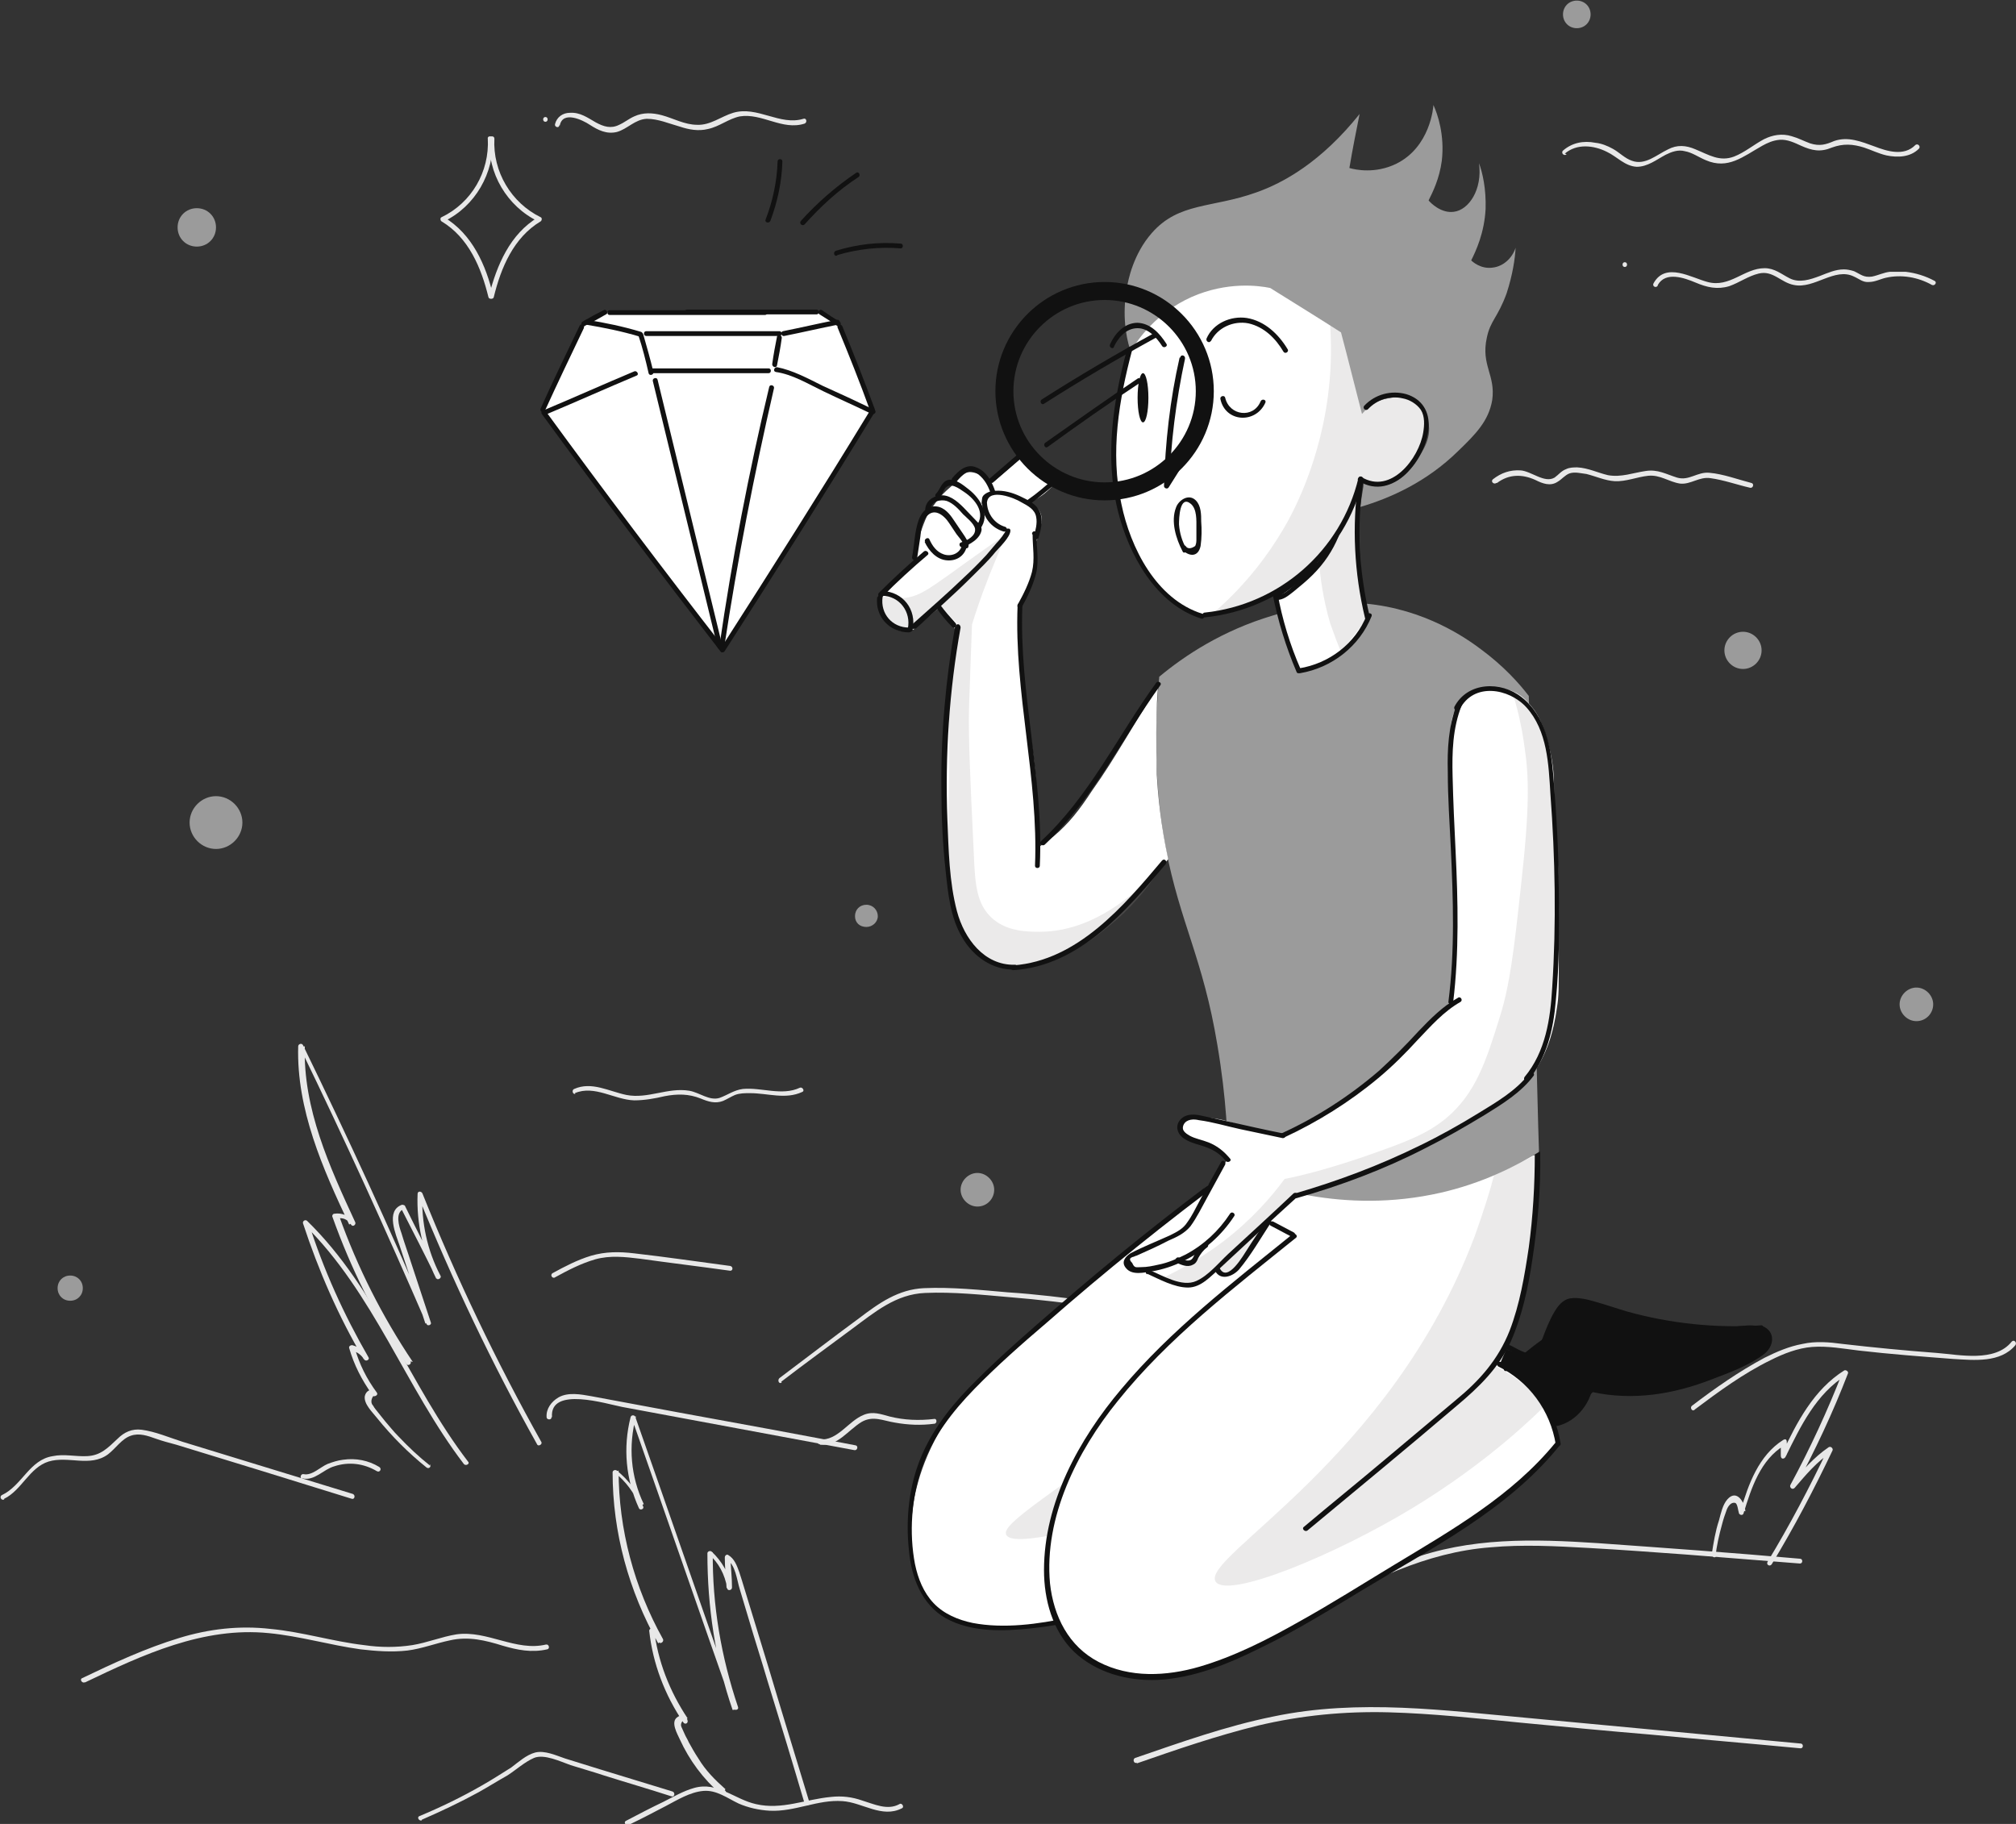 <?xml version="1.0" encoding="UTF-8"?>
<svg xmlns="http://www.w3.org/2000/svg" version="1.1" xmlns:xlink="http://www.w3.org/1999/xlink" viewBox="0 0 336 304">
  <rect x="0" y="0" width="336" height="304" fill="#333333" stroke="none"/>
  <defs>
    <style>
      .cls-1 {
        fill: #111;
      }

      .cls-2 {
        opacity: .2;
      }

      .cls-2, .cls-3, .cls-4 {
        fill: #9b9797;
        isolation: isolate;
      }

      .cls-5 {
        fill: #fff;
      }

      .cls-6 {
        fill: #9b9b9b;
      }

      .cls-7, .cls-8 {
        fill: none;
      }

      .cls-3 {
        opacity: .2;
      }

      .cls-8 {
        stroke: #111;
        stroke-miterlimit: 10;
        stroke-width: 3px;
      }

      .cls-4 {
        opacity: .2;
      }

      .cls-9 {
        clip-path: url(#clippath);
      }

      .cls-10 {
        fill: #e8e8e8;
      }
    </style>
    <clipPath id="clippath">
      <rect class="cls-7" width="336" height="304"/>
    </clipPath>
  </defs>
  <!-- Generator: Adobe Illustrator 28.6.0, SVG Export Plug-In . SVG Version: 1.2.0 Build 709)  -->
  <g>
    <g id="Capa_1">
      <g class="cls-9">
        <g>
          <path class="cls-10" d="M.7,249.8c2.9-1.4,4.2-5.2,7.4-6.2,3.3-1,6.9,1,9.9-1.2,1.3-1,2.3-2.6,3.8-3.1,1.4-.5,2.8,0,4.2.5,1.1.4,2.3.7,3.4,1,4.6,1.4,9.1,2.8,13.7,4.2,5.2,1.6,10.3,3.2,15.5,4.8.5.2.7-.6.2-.8-9.5-2.9-18.9-5.8-28.4-8.7-2.2-.7-4.5-1.7-6.8-2-1.6-.2-2.9.4-4,1.5-1.6,1.5-2.8,2.8-5.1,2.9-1.9.1-3.8-.4-5.7,0-3.9.6-5.1,4.9-8.5,6.5-.5.3,0,1,.4.7Z"/>
          <path class="cls-10" d="M50.4,246.4c2,.5,3.5-1.5,5.3-2,2.4-.8,4.9-.5,7.1.8.5.3.9-.4.4-.7-1.8-1.1-3.9-1.5-6-1.2-.9.1-1.8.4-2.6.7-1.2.5-2.6,2-4,1.7-.5-.1-.7.7-.2.8Z"/>
          <path class="cls-10" d="M71.7,244.3c-1.9-1.5-3.6-3.1-5.3-4.9-.8-.8-1.5-1.7-2.2-2.5-.4-.5-.8-1-1.2-1.5-.3-.4-.6-.7-.8-1.1-.4-.4-.4-1,0-1.6.3.1.9-.2.6-.6-1.7-2.3-2.9-4.7-3.7-7.5-.2.2-.3.3-.5.5.9.2,1.6.7,2.1,1.5.3.4,1,0,.7-.4-4.1-7.1-7.5-14.6-10-22.5-.2.1-.5.3-.7.4,11.6,11.4,16.9,27.2,26.6,39.9.3.4,1.1,0,.7-.4-9.8-12.8-15.1-28.7-26.8-40.1-.3-.3-.8,0-.7.4,2.6,7.9,5.9,15.5,10.1,22.6.2-.1.5-.3.7-.4-.6-1-1.5-1.6-2.6-1.9-.3,0-.6.2-.5.5.8,2.8,2.1,5.3,3.8,7.7.2-.2.4-.4.6-.6-.8-.4-1.6,0-1.8.9-.2,1.3,1.3,2.7,2,3.6,2.5,3.1,5.3,5.9,8.3,8.3.4.3.9-.2.5-.6Z"/>
          <path class="cls-10" d="M68.8,227c-5.1-7.6-9.2-15.7-12.3-24.4,0,.2-.2.3-.3.5.9-.2,1.7.1,2.3,1,.3.5.9,0,.7-.4-4.3-9.3-8.7-18.9-8.4-29.3-.2,0-.5.1-.8.2,7.4,15.2,14.4,30.6,21.1,46.1.2.4.9.1.7-.3-1.1-3.3-2.2-6.7-3.3-10-.5-1.6-1.1-3.2-1.6-4.9-.4-1.1-1.1-3.4.4-4-.2,0-.3-.1-.5-.2,2,3.9,4,7.8,5.9,11.7.2.5,1,0,.7-.4-2.2-4.2-3.2-8.9-3-13.6-.3,0-.6,0-.8.1,5.8,14.3,12.4,28.2,19.9,41.6.2.5,1,0,.7-.4-7.5-13.4-14.1-27.2-19.8-41.4-.2-.4-.8-.4-.8.1-.2,4.9.9,9.7,3.1,14.1.2-.1.5-.3.7-.4-2-3.9-4-7.8-5.9-11.7,0-.1-.3-.2-.5-.2-2.8,1-1,5-.4,6.8,1.4,4.3,2.9,8.7,4.3,13,.2-.1.5-.2.7-.3-6.6-15.5-13.7-30.9-21.1-46.1-.2-.4-.8-.2-.8.2-.3,10.5,4.1,20.4,8.5,29.7.2-.1.5-.3.7-.4-.7-1.1-1.9-1.6-3.2-1.4-.2,0-.4.3-.3.5,3.1,8.7,7.2,16.9,12.3,24.5.3.5,1,0,.7-.4Z"/>
          <path class="cls-10" d="M14.2,280.4c9.6-4.6,19.7-9.3,30.6-8.2,5.2.5,10.2,2,15.3,2.7,2.6.3,5.2.5,7.8.2,2.4-.3,4.7-1.2,7.1-1.7,3.1-.7,5.9,0,8.8.9,2.4.7,4.8,1.2,7.4.6.5-.1.3-.9-.2-.8-5,1.2-9.8-2.4-14.9-1.7-2.5.4-4.9,1.4-7.4,1.8-2.6.4-5.3.4-8,0-5.2-.6-10.3-2.2-15.6-2.7-5.2-.6-10.3,0-15.2,1.5-5.6,1.7-11,4.2-16.2,6.7-.5.2,0,.9.4.7Z"/>
          <path class="cls-10" d="M70.3,303.3c3.2-1.4,6.4-2.9,9.5-4.6,1.6-.9,3.2-1.9,4.8-2.8,1.4-.9,2.8-2.2,4.4-2.9,1.7-.7,4.4.6,6.1,1.2,1.9.6,3.7,1.1,5.5,1.7,3.8,1.2,7.6,2.3,11.3,3.5.5.2.7-.6.2-.8-4-1.2-8.1-2.5-12.1-3.7-1.9-.6-3.9-1.2-5.8-1.8-1.5-.5-3.4-1.4-5-1-1.5.4-2.8,1.6-4,2.5-1.6,1-3.3,2.1-4.9,3-3.3,1.9-6.8,3.6-10.4,5.1-.5.2,0,.9.4.7Z"/>
          <path class="cls-10" d="M104.7,304.2c2.1-1,4.2-2.1,6.3-3.2,1.9-1,4-2.3,6.2-2.5,2.2-.2,4,1.2,5.9,2.1,1.6.7,3.4,1.1,5.2,1.2,4.2.2,8-1.9,12.1-1.6,3.3.2,6.6,2.9,9.9,1.2.5-.2,0-1-.4-.7-2,1.1-4.2,0-6.2-.6-1.7-.6-3.4-.8-5.2-.6-4.3.4-8.2,2.2-12.5,1.2-3.6-.8-6.4-3.8-10.3-2.7-1.8.5-3.5,1.5-5.1,2.3-2.1,1-4.2,2.1-6.3,3.2-.4.2,0,.9.4.7Z"/>
          <path class="cls-10" d="M120.9,298.2c-1.7-1.5-3.3-3.1-4.5-5.1-.6-.9-1.1-1.8-1.6-2.7-.2-.5-.5-.9-.7-1.4-.2-.4-.3-.7-.5-1.1-.2-.4-.1-.8.3-1.2.2-.1.5-.2.7-.3-3-4.5-5-9.6-5.6-14.9-.2.1-.5.2-.7.3.5.6,1,1.3,1.5,1.9.3.4.9-.1.7-.5-4.8-8.6-7.4-18.3-7.4-28.1-.2.1-.5.2-.7.3,1.9,1.5,3.3,3.4,4.2,5.6.2-.1.5-.2.7-.3-2.2-4.6-2.6-9.7-1.3-14.6h-.8c5.7,16.2,11.3,32.4,17,48.6.2.5,1,.3.8-.2-2.8-8.3-4.3-17-4.2-25.8-.2.1-.5.2-.7.3,1.7,1.5,2.7,3.4,3.1,5.7,0,.5.8.4.8-.1,0-1.7-.2-3.4-.3-5.1-.2.1-.4.2-.6.4,1.5.9,1.7,3.4,2.2,5,.5,1.7,1,3.3,1.5,5,1,3.4,2.1,6.8,3.1,10.2,2.1,6.8,4.2,13.7,6.2,20.5.2.5,1,.3.8-.2-2.2-7.3-4.5-14.7-6.7-22.1-1.1-3.6-2.2-7.2-3.3-10.8-.6-1.9-1.1-3.7-1.7-5.5-.4-1.1-.8-2.2-1.8-2.8-.2-.2-.6,0-.6.4,0,1.7.2,3.4.3,5.1.3,0,.6,0,.8-.1-.4-2.4-1.6-4.4-3.3-6-.3-.2-.7,0-.7.3,0,8.9,1.3,17.7,4.2,26.1.3,0,.5-.1.8-.2-5.7-16.2-11.3-32.4-17-48.6-.1-.4-.7-.4-.8,0-1.3,5.1-.8,10.4,1.4,15.2.2.4.9.1.7-.3-.9-2.4-2.4-4.4-4.4-6-.3-.2-.7,0-.7.3,0,10,2.7,19.8,7.6,28.5.2-.2.4-.3.7-.5-.5-.6-1-1.3-1.5-1.9-.2-.3-.7,0-.7.3.6,5.5,2.6,10.7,5.7,15.3.3.4.8.1.7-.3-.1-.8-1.1-1.1-1.7-.6-1.2.8,0,2.8.4,3.7,1.6,3.5,3.9,6.6,6.8,9.1.6.3,1.2-.3.7-.6Z"/>
          <path class="cls-10" d="M92,236.2c-.4-5.2,9.1-2.2,11.7-1.7,4.3.8,8.6,1.6,12.9,2.4,8.6,1.6,17.2,3.2,25.8,4.8.5.1.7-.7.2-.8-9.9-1.9-19.7-3.7-29.6-5.5-4.8-.9-9.7-1.8-14.5-2.7-1.7-.3-3.8-.7-5.4.2-1.2.7-2.1,1.9-2,3.3,0,.5.9.5.8,0Z"/>
          <path class="cls-10" d="M136.7,240.8c2.9.3,4.6-2.4,6.9-3.8,1.9-1.1,3.6-.2,5.5.1,2.2.4,4.4.5,6.6.2.5,0,.5-.9,0-.8-2.5.3-5,.2-7.4-.4-1.5-.4-2.8-.9-4.3-.3-2.6,1-4.4,4.4-7.4,4.1-.5,0-.5.8,0,.8Z"/>
          <path class="cls-10" d="M189.5,293.9c6.6-2.3,13.3-4.6,20.2-6.3,7.2-1.7,14.4-2.4,21.8-2.2,7.3.2,14.5,1,21.7,1.7,7.3.7,14.6,1.4,21.8,2,8.4.8,16.7,1.5,25.1,2.3.5,0,.5-.8,0-.8-14.9-1.4-29.8-2.8-44.8-4.2-14.4-1.3-28.8-3.3-43.1-.3-7.9,1.6-15.4,4.3-23,6.9-.5.2-.2,1,.2.8Z"/>
          <path class="cls-10" d="M218.7,266.7c5-1,9.6-3.1,14.3-5,5-2,10.1-3.4,15.4-3.8,5.4-.5,10.9-.2,16.3.1,5.4.3,10.8.7,16.3,1.1,6.3.5,12.7,1,19,1.5.5,0,.5-.8,0-.8-11.2-1-22.5-1.8-33.7-2.6-10.7-.7-21.3-1-31.5,2.8-5.4,2-10.7,4.6-16.4,5.8-.5.1-.3.9.2.8Z"/>
          <path class="cls-10" d="M282.5,234.9c4-3,8.1-6,12.6-8.2,2.2-1.1,4.5-2,6.9-2.2,2.6-.2,5.3.3,7.8.6,5.2.6,10.5,1,15.7,1.4,3.5.2,7.9.7,10.4-2.3.3-.4-.2-1-.6-.6-2.8,3.5-8.7,2.2-12.5,1.9-5.3-.4-10.5-.9-15.7-1.5-2.2-.3-4.5-.5-6.7,0-2.2.4-4.3,1.3-6.3,2.3-4.3,2.3-8.3,5.1-12.1,8-.4.3,0,1,.4.7Z"/>
          <path class="cls-10" d="M130.2,230.3c3.9-3,7.9-5.9,11.8-8.8,3.8-2.8,7.3-5.8,12.2-6,4.6-.2,9.4.3,14,.7,5,.4,9.9,1,14.9,1.7,4.2.6,9.1,2.1,13,0,.5-.2,0-1-.4-.7-2,1.1-4.3,1.1-6.5.8-2.4-.3-4.8-.7-7.2-1.1-4.6-.6-9.3-1.2-14-1.5-4.6-.4-9.4-.9-14-.7-4.3.2-7.5,2.5-10.8,5-4.5,3.3-8.9,6.7-13.3,10-.4.4,0,1.1.4.7Z"/>
          <path class="cls-10" d="M285.9,259.5c.2-1.8.6-3.6,1.1-5.4.2-.8.5-1.7.8-2.5.2-.5.7-1.3,1.4-1.1.4.1.5,1.4.6,1.6,0,.4.7.6.8.1,1.3-4.2,2.8-8.9,6.8-11.3-.2-.1-.4-.2-.6-.4,0,.7,0,1.4,0,2.1s.6.6.8.2c2.5-5.1,5.1-10.5,10.1-13.6-.2-.2-.4-.3-.6-.5-2.5,6.4-5.4,12.7-8.7,18.8-.2.4.3.9.7.5,1.9-2.2,3.7-4.4,6.2-6-.2-.2-.4-.4-.6-.6-3.1,6.5-6.4,12.8-10.1,18.9-.3.5.4.9.7.4,3.7-6.1,7-12.4,10.1-18.9.2-.3-.2-.8-.6-.6-2.5,1.7-4.4,3.9-6.3,6.2.2.2.4.3.7.5,3.3-6.1,6.3-12.5,8.8-19,.1-.3-.3-.6-.6-.5-5.1,3.2-7.9,8.6-10.4,13.9.2,0,.5.1.8.2,0-.7,0-1.4,0-2.1s-.4-.5-.6-.4c-4.1,2.6-5.8,7.4-7.1,11.8.3,0,.6,0,.8.1-.1-1.4-1.4-3.8-3-2-.8.9-1.1,2.4-1.4,3.5-.6,1.8-.9,3.7-1.2,5.6,0,.6.7.8.8.2Z"/>
          <path class="cls-10" d="M92.5,212.9c2.2-1.2,4.3-2.3,6.7-3,2.5-.7,5-.4,7.5-.1,5,.7,10,1.3,15,2,.5,0,.5-.7,0-.8-5.3-.7-10.7-1.5-16-2.1-2.5-.3-4.8-.3-7.2.4-2.3.7-4.4,1.8-6.4,2.9-.5.3,0,1,.4.7Z"/>
          <path class="cls-10" d="M260.8,25.6c2-1.7,4.8-1.4,7-.3,1.7.8,3,2.4,5,2.5,1.8,0,3.3-1.2,4.8-2,1-.5,2.1-.9,3.2-.6,1.2.2,2.3,1,3.5,1.5,3.7,1.6,6.2-.6,9.4-2.4.9-.5,1.8-.9,2.9-1,1.3-.1,2.5.5,3.6,1,1.8.8,3.2,1.1,5.1.3,1.9-.7,3.5-.6,5.4,0,1.2.4,2.4,1,3.7,1.3,1.9.4,4,.3,5.4-1.1.4-.4-.2-1-.6-.6-1.9,1.9-4.7,1-6.8.2-2.2-.8-4.4-1.7-6.7-.9-1.4.6-2.4.9-4,.4-1.1-.4-2-.9-3.1-1.2-1.6-.5-3.2-.2-4.6.5-1.7.9-3.2,2.2-5,2.9-2.4.9-4.2-.3-6.4-1.2-1.6-.7-3.1-.8-4.6,0-1.9.9-3.8,2.7-6,1.9-1.2-.4-2.1-1.4-3.2-2-.9-.5-1.9-.9-2.9-1-2-.4-3.9,0-5.4,1.3-.4.4.2,1,.6.6Z"/>
          <path class="cls-10" d="M270.8,44.5c.5,0,.5-.8,0-.8s-.5.8,0,.8Z"/>
          <path class="cls-10" d="M276.3,47.5c1.3-2.3,4.4-1.2,6.3-.4,1.9.8,3.6,1.2,5.6.6,1.7-.6,3.2-1.7,4.9-2.1,2.4-.6,3.7,1.5,5.9,1.9,3.4.7,6.8-3,10-1.4.9.4,1.5,1,2.5.9,1,0,1.9-.5,2.8-.7,2.6-.6,5.4-.1,7.7,1.2.5.2.9-.5.4-.7-1.5-.8-3.1-1.3-4.8-1.5-.9,0-1.7,0-2.6,0-1,.1-2,.6-3,.8-1.4.2-1.9-.4-3-.9-.6-.2-1.2-.3-1.7-.3-1.4,0-2.7.6-4,1.1-1.6.6-3.4,1.2-5,.4-1.4-.7-2.5-1.7-4.2-1.7-3.4,0-5.8,3.3-9.5,2.3-2.7-.7-7-3.4-9,.2-.3.5.4.9.7.4Z"/>
          <path class="cls-10" d="M249.5,80.5c2-1.5,4.2-1.5,6.4-.5,1.2.6,2.5,1.1,3.7.3.7-.4,1.2-1.1,2-1.4.9-.3,1.9,0,2.8.1,1.6.4,3.1,1.1,4.7,1.2,1.9.1,3.7-.7,5.6-.9,2-.2,3.4,1,5.3,1.3,1.8.2,3.2-1.2,5.1-.9,2.2.3,4.4,1.1,6.6,1.6.5.1.7-.7.2-.8-2.3-.6-4.7-1.5-7-1.7-2-.2-3.4,1.4-5.4.8-1.9-.6-3.2-1.4-5.2-1.1-2.1.3-4.1,1.1-6.3.7-1.7-.4-3.3-1.2-5.1-1.3-.6,0-1.3,0-1.9.3-.8.3-1.2.9-1.9,1.4-1.7,1-3.9-1.1-5.7-1.2-1.7-.1-3.2.4-4.6,1.5-.4.4.2.9.6.6Z"/>
          <path class="cls-10" d="M90.9,20.3c.5,0,.5-.8,0-.8s-.5.8,0,.8Z"/>
          <path class="cls-10" d="M93.3,20.9c.5-2.5,3.8-.9,5-.1,1.4.9,2.8,1.6,4.5,1.2,1.8-.5,3-2.1,5-2.2,1.9,0,3.7.8,5.5,1.3,1.5.5,3.1.8,4.7.4,1.9-.4,3.4-1.7,5.3-2.1,3.7-.6,7.1,2.4,10.8,1.2.5-.2.3-1-.2-.8-3.9,1.2-7.7-2.2-11.7-1-2,.6-3.8,2.1-6,2-2.1,0-4-1.1-5.9-1.6-1.5-.4-3.1-.5-4.6.2-.9.4-1.6,1-2.5,1.4-1.4.7-2.6.3-3.9-.4-1.4-.8-2.6-1.7-4.3-1.6-1.2,0-2.2.7-2.5,1.9-.1.5.7.7.7.2Z"/>
          <path class="cls-10" d="M95.8,182.2c3.3-1.4,6.6,1.1,9.9,1.2,1.7,0,3.4-.3,5.1-.7,2.1-.4,4-.4,6,.4,1.2.5,2.4.9,3.7.4.7-.3,1.3-.7,2-1,.8-.3,1.6-.3,2.5-.3,3,0,5.9,1.1,8.7-.2.5-.2,0-.9-.4-.7-3,1.4-6.4-.1-9.5.2-1.5.2-2.5,1-3.9,1.5-1.7.5-3.3-.9-5-1.2-3.6-.6-6.9,1.4-10.5.7-2.9-.6-5.8-2.3-8.7-1-.5.2-.2,1,.2.8Z"/>
          <path class="cls-6" d="M36,141.5c2.4,0,4.4-2,4.4-4.4s-2-4.4-4.4-4.4-4.4,2-4.4,4.4,2,4.4,4.4,4.4Z"/>
          <path class="cls-6" d="M290.5,111.5c1.7,0,3.1-1.4,3.1-3.1s-1.4-3.1-3.1-3.1-3.1,1.4-3.1,3.1,1.4,3.1,3.1,3.1Z"/>
          <path class="cls-6" d="M262.8,4.7c1.3,0,2.3-1,2.3-2.3s-1-2.3-2.3-2.3-2.3,1-2.3,2.3,1,2.3,2.3,2.3Z"/>
          <path class="cls-6" d="M162.9,201.1c1.6,0,2.8-1.3,2.8-2.8s-1.3-2.8-2.8-2.8-2.8,1.3-2.8,2.8,1.3,2.8,2.8,2.8Z"/>
          <path class="cls-6" d="M32.8,41.1c1.8,0,3.2-1.4,3.2-3.2s-1.4-3.2-3.2-3.2-3.2,1.4-3.2,3.2,1.4,3.2,3.2,3.2Z"/>
          <path class="cls-6" d="M144.4,154.5c1,0,1.9-.8,1.9-1.8s-.8-1.9-1.9-1.9-1.9.8-1.9,1.9.8,1.8,1.9,1.8Z"/>
          <path class="cls-6" d="M319.4,170.2c1.6,0,2.8-1.3,2.8-2.8s-1.3-2.8-2.8-2.8-2.8,1.3-2.8,2.8,1.3,2.8,2.8,2.8Z"/>
          <path class="cls-6" d="M11.7,216.8c1.2,0,2.1-.9,2.1-2.1s-.9-2.1-2.1-2.1-2.1.9-2.1,2.1.9,2.1,2.1,2.1Z"/>
          <path class="cls-5" d="M97.7,53.7c-2.4,4.9-4.8,9.8-7.2,14.7,10,13.3,19.9,26.6,29.9,40,2.6-3.9,5.1-7.9,7.7-11.9,6.1-9.5,11.8-18.9,17.4-28.2-1.9-4.8-3.8-9.6-5.7-14.4-1.2-.6-2.4-1.2-3.7-1.9-11.8,0-23.6,0-35.3,0-1.1.6-2,1.1-3,1.6Z"/>
          <path class="cls-1" d="M90.8,68.5c2.1-4.6,4.3-9.2,6.5-13.8.2-.5-.5-.9-.7-.4-2.2,4.6-4.4,9.1-6.5,13.8-.2.5.5.9.7.4Z"/>
          <path class="cls-1" d="M90.3,69c9.7,13.3,19.7,26.5,29.8,39.6.3.4.9-.2.6-.6-10.1-13-20-26.1-29.7-39.4-.3-.4-1,0-.7.4Z"/>
          <path class="cls-1" d="M97.5,54.3c1.2-.6,2.3-1.2,3.5-1.9.5-.2,0-1-.4-.7-1.2.6-2.3,1.2-3.5,1.9-.5.3,0,1,.4.7Z"/>
          <path class="cls-1" d="M101.6,52.5h25.9c.5,0,.5-.8,0-.8h-25.9c-.5,0-.5.8,0,.8Z"/>
          <path class="cls-1" d="M145.8,68.2c-1.7-4.6-3.5-9.2-5.4-13.8-.2-.5-1-.3-.8.2,1.9,4.6,3.7,9.1,5.4,13.8.2.5,1,.3.8-.2Z"/>
          <path class="cls-1" d="M144.9,68.6c-8.1,13.3-16.4,26.4-24.8,39.5-.3.4.4.9.7.4,8.4-13.1,16.7-26.2,24.8-39.5.3-.4-.4-.9-.7-.4Z"/>
          <path class="cls-1" d="M139.9,53.6c-1-.6-1.9-1.2-2.9-1.9-.4-.3-.9.4-.4.7,1,.6,1.9,1.2,2.9,1.9.5.3.9-.4.4-.7Z"/>
          <path class="cls-1" d="M136.1,51.6h-21.6c-.5,0-.5.8,0,.8h21.6c.5,0,.5-.8,0-.8Z"/>
          <path class="cls-1" d="M91.2,69c5-2.1,9.9-4.3,14.9-6.4.5-.2,0-.9-.4-.7-5,2.1-9.9,4.3-14.9,6.4-.5.2,0,.9.4.7Z"/>
          <path class="cls-1" d="M97.6,54.1c3,.5,6,1.1,9,2,.5.1.7-.7.2-.8-3-.9-5.9-1.5-9-2-.5,0-.8.7-.2.8Z"/>
          <path class="cls-1" d="M106.4,55.9c.7,2.1,1.2,4.1,1.7,6.3.1.5.9.3.8-.2-.5-2.1-1.1-4.2-1.7-6.3-.2-.5-1-.3-.8.2Z"/>
          <path class="cls-1" d="M107.7,56h22.2c.5,0,.5-.8,0-.8h-22.2c-.5,0-.5.8,0,.8Z"/>
          <path class="cls-1" d="M129.5,56.1c-.3,1.5-.6,3.1-.8,4.6,0,.5.7.7.8.2.3-1.5.6-3.1.8-4.6,0-.5-.7-.7-.8-.2Z"/>
          <path class="cls-1" d="M108.6,62.2h19.5c.5,0,.5-.8,0-.8h-19.5c-.5,0-.5.8,0,.8Z"/>
          <path class="cls-1" d="M130.7,56c3-.6,6-1.3,9-1.9.5-.1.3-.9-.2-.8-3,.6-6,1.3-9,1.9-.5.1-.3.9.2.8Z"/>
          <path class="cls-1" d="M129.3,62c2.8.4,5.4,2,7.9,3.2,2.7,1.3,5.4,2.5,8.1,3.8.5.2.9-.5.4-.7-2.9-1.4-5.7-2.7-8.6-4-2.4-1.2-5-2.6-7.6-3.1-.5,0-.7.7-.2.8Z"/>
          <path class="cls-1" d="M108.8,63.5c3.6,14.8,7.2,29.6,10.8,44.4.1.5.9.3.8-.2-3.6-14.8-7.2-29.6-10.8-44.4-.1-.5-.9-.3-.8.2Z"/>
          <path class="cls-1" d="M128.2,64.5c-3.4,14.2-6.2,28.7-8.3,43.2,0,.5.7.7.8.2,2.2-14.5,5-28.9,8.3-43.2.1-.5-.7-.7-.8-.2Z"/>
          <path class="cls-1" d="M128.4,36.8c1.2-3.2,1.9-6.5,2-9.9,0-.5-.8-.5-.8,0-.1,3.3-.8,6.6-2,9.7-.2.5.6.7.8.2Z"/>
          <path class="cls-1" d="M134.1,37.4c2.7-3,5.6-5.7,9-7.9.4-.3,0-1-.4-.7-3.4,2.3-6.5,5-9.2,8-.4.4.2,1,.6.6Z"/>
          <path class="cls-1" d="M139.6,42.5c3.4-1,7-1.4,10.5-1.1.5,0,.5-.8,0-.8-3.7-.3-7.2.1-10.8,1.2-.5.2-.3,1,.2.8Z"/>
          <path class="cls-10" d="M81.3,23.1c.3,5.5-2.7,10.7-7.7,13.1-.3.1-.2.6,0,.7,4.5,2.7,6.6,7.7,7.8,12.6.1.5.9.3.8-.2-1.2-5.1-3.5-10.3-8.2-13.1v.7c5.2-2.5,8.4-8.1,8.1-13.8,0-.5-.9-.5-.8,0Z"/>
          <path class="cls-10" d="M81.6,23.1c-.4,5.7,2.9,11.3,8.1,13.8v-.7c-4.7,2.8-6.9,8-8.2,13.1-.1.5.7.7.8.2,1.2-4.9,3.3-9.9,7.8-12.6.2-.1.3-.6,0-.7-4.9-2.4-8-7.6-7.7-13.1,0-.5-.8-.5-.8,0Z"/>
          <path class="cls-1" d="M216.3,230.5c1-.4,2.3-1,3.8-1.9,2.5-1.4,3.8-2.1,4.6-3.3,1-1.5.6-2.3,1.9-3.8.2-.2,1.1-1.2,2.3-1.7,2-.9,4,.2,7.1,1.3,2.9,1,5.2,1.5,9.8,2.6,1.8.4,4,.8,7.2,1.8.9.3,1.6.5,2.1.7,0,.6,0,2.1-.9,3.4-.4.6-1.1,1.1-2,1.5-2.2,1-4.4.9-6.2.8-3.9-.2-2.3.4-11.4.6-2,0-3.6,0-4.8,0-1.4,1-2.8,2-4.3,3-2.4,1.8-4.8,3.5-7,5.3-.8-3.4-1.7-6.9-2.5-10.3Z"/>
          <path class="cls-5" d="M204.8,195.1c-2,1-2.2,1.4-9.6,7.7-11.6,9.8-12.8,10.3-23.3,19.5-10,8.7-11.9,10.9-13.8,13.8-4.8,7.3-5.8,13.3-6.1,16.3-.4,4-1,9.5,2.5,13.9,2.2,2.7,5.1,3.9,6.1,4.2,2.9,1.1,5.3,1,9.6.7,5.7-.4,10-1.5,11.8-2,1.9-.5,6.3-1.8,11.7-4.5,5.1-2.5,7.4-4.4,14.4-9.1,3.1-2.1,7.7-5.2,13.6-8.7.4-2.8,0-4.9-.2-6.3-.7-3.2-2.2-5.4-3.8-7.8-1.3-2-2.6-3.5-3.5-4.5,2.1-1.6,4.8-3.8,7.6-6.9,1.9-2,4.9-5.3,7.4-9.9,3.1-5.6,6.2-11.3,4.2-15.2-3.1-6.2-18-6.4-28.4-1Z"/>
          <path class="cls-3" d="M229.5,198.1c-1.6,3.6-4.2,8.8-8.3,14.3-6,8-12.1,12.4-21.3,18.9-26,18.5-33,22.7-32.2,24.5,1.1,2.4,15.7-1.9,17.8-2.5,15.6-4.6,27-11.7,34.2-16.8-1.8-2.8-3.7-5.6-5.5-8.3,2.2-1.6,5.3-4.1,8.2-7.9,1.6-2.1,4-5.3,5.6-10.1,1.6-4.8,1.7-9.1,1.4-12Z"/>
          <path class="cls-1" d="M204.6,195.1c-9.9,7.3-19.5,15-28.7,23-4.4,3.8-8.9,7.7-13,11.8-3.7,3.6-7.1,7.7-9.2,12.5-2.2,5-2.8,10.7-2.2,16.1.4,4.4,2.1,8.9,6.1,11.2,4.3,2.4,9.6,2.2,14.3,1.7,5.8-.6,11.5-2,16.9-4.2,12-4.9,21.5-14,32.8-20.1.5-.2,0-1-.4-.7-9.5,5.1-17.6,12.3-27.1,17.4-5,2.7-10.3,4.6-15.9,5.8-5.1,1.1-10.9,1.9-16.1.9-2.4-.5-4.8-1.5-6.5-3.3-1.7-1.8-2.6-4.1-3.1-6.5-1-5.2-.6-11.1,1.2-16.2s5.1-9.3,8.7-13c3.8-3.9,7.9-7.5,12-11,9.8-8.6,20-16.8,30.5-24.6.4-.3,0-1.1-.4-.7Z"/>
          <path class="cls-1" d="M177.5,251.7c9.1-3.5,17.3-8.8,25.1-14.5,3.8-2.8,7.6-5.7,11.4-8.7,3.7-2.9,7.2-6,10.1-9.7.3-.4-.4-.8-.7-.4-2.9,3.8-6.6,6.9-10.4,9.8-3.7,2.9-7.4,5.8-11.3,8.6-7.6,5.6-15.6,10.7-24.5,14.1-.5.2-.3,1,.2.8Z"/>
          <path class="cls-1" d="M213.6,228.4c5.3,4.5,8.2,11.4,7.4,18.3,0,.5.8.5.8,0,.7-7.1-2.2-14.3-7.7-18.9-.4-.4-1,.2-.6.6Z"/>
          <path class="cls-1" d="M221,239.1c1.6-.5,3-1.8,4.3-2.7,1.7-1.2,3.3-2.3,5-3.5.4-.3,0-1-.4-.7-1.5,1.1-3,2.1-4.5,3.2-1.4,1-2.9,2.5-4.5,3-.5.1-.3.9.2.8Z"/>
          <path class="cls-1" d="M216.4,230.8c3.1-1.3,6-3.1,8.6-5.2.4-.4-.2-.9-.6-.6-2.5,2.1-5.2,3.8-8.2,5-.5.2-.3,1,.2.8Z"/>
          <path class="cls-1" d="M224.7,225.2c.5,0,.5-.8,0-.8s-.5.8,0,.8Z"/>
          <path class="cls-1" d="M225.7,224.2c.5-1.1,1-2.3,1.9-3.2,1.2-1.2,2.6-1,4.1-.7,2.8.6,5.6,1.5,8.4,2.3,2.6.7,5.1,1.4,7.8,1.7,1.6.2,2.9.4,4.2,1,1,.5,1.9,1,3,1.1.5,0,.5-.8,0-.8-1.5-.1-2.7-1.2-4.2-1.7-1.4-.5-3-.4-4.5-.7-3.3-.5-6.4-1.5-9.6-2.5-1.5-.4-3.1-.9-4.7-1.2-1.2-.2-2.4-.6-3.5-.2-2,.6-3,2.8-3.7,4.6-.2.5.6.7.8.2Z"/>
          <path class="cls-1" d="M230.1,233.5c5.9-.9,11.8-1,17.8-1.1,2.1,0,4.3-.3,5.9-1.6,1.4-1.2,2.2-2.8,1.8-4.6-.1-.5-.9-.3-.8.2.5,2.5-1.7,4.4-4,4.9-2.3.6-4.8.3-7.1.3-4.6,0-9.2.5-13.8,1.2-.5,0-.3.9.2.8Z"/>
          <path class="cls-1" d="M251.1,228c2-1.5,4.1-2.9,6.2-4.4.1-.9.6-3,2.3-4.7.5-.5,1.7-1.7,3.4-2.1,1.8-.4,3.2.5,4.8,1.2,2.5,1.2,5,1.6,9.9,2.5,3.8.7,5.8,1.1,8.6.9,3.8-.2,6.4-1.2,8.1.4.2.2.9.9.8,1.8,0,1.2-1.3,1.9-2.3,2.5-4.3,2.5-6.8,3.2-6.8,3.2-6.1,1.8-9.2,2.7-11.9,2.9-2.2.2-5.2.2-8.9-.3-1.1,3.7-4.3,6.1-7.4,5.9-4-.2-7.6-4.7-6.6-9.8Z"/>
          <path class="cls-5" d="M211.4,203.6c.6-1.9,1.7-4.2,3.9-5,1.4-.5,2.7-.2,3.1,0,2.6.6,7.9-.3,18.4-2.1,5.2-.9,11.8-2.2,19.5-4.1,0,1.4,0,3.3,0,5.4-.2,4.8-.7,8.5-.8,9.3-.5,3.4-1.3,9.1-3.8,16-.6,1.8-1.3,3.2-1.7,4.2,1.1.5,2.2,1.2,3.4,2.1,4.7,3.7,6,9,6.5,11.2-.7.8-1.7,2-2.9,3.3-5.1,5.5-9.9,8.5-19,14.1-5.6,3.5-9.7,6-16.2,9.8-8,4.7-14.4,8.3-22.4,10.6-2,.6-5.1,1.4-9.1.9-1.9-.2-5.4-.6-8.8-3-4.3-3.1-5.6-7.6-6.2-9.6-1.2-4.4-.8-8.6.4-13,.8-3,3.7-13.1,13.8-24.5,2-2.3,7.8-7.4,19.2-17.6,2.8-2.5,5-4.5,6.6-5.8-1.2-.9-2.3-1.7-3.5-2.6Z"/>
          <path class="cls-3" d="M249,195.9c-.6,2.4-1.7,5.9-3.2,10.1-14.1,37.4-45.7,53.5-43.2,57.6,1.9,3,19.9-4.4,32.9-12.3,9.7-5.9,17-12.1,21.8-16.8-.8-1.1-2-2.7-3.8-4.1-1.7-1.4-3.4-2.3-4.6-2.8.9-1.2,2-3.1,3-5.5.6-1.5,1.2-3.2,1.9-6.6,1.2-5.3,1.6-9.6,1.8-10.9.3-3.2.6-7.3.6-12.2-2.4,1.2-4.8,2.3-7.2,3.5Z"/>
          <path class="cls-1" d="M255.8,192.3c0,5.2-.3,10.4-1,15.6-.7,4.7-1.5,9.5-3.2,13.9-1.9,4.8-5,8.3-8.9,11.5-3.9,3.3-7.9,6.6-11.8,9.9-4.5,3.8-9.1,7.5-13.6,11.3-.4.3.2.9.6.6,8.3-6.9,16.7-13.8,24.9-20.8,3.7-3.1,7-6.3,9-10.7,1.9-4.3,2.9-9,3.6-13.7.9-5.9,1.4-11.8,1.3-17.7,0-.6-.8-.6-.8,0Z"/>
          <path class="cls-1" d="M211.8,204.3c1.1.6,2.3,1.2,3.4,1.8.5.2.9-.5.4-.7-1.1-.6-2.3-1.2-3.4-1.8-.5-.2-.9.5-.4.7Z"/>
          <path class="cls-1" d="M215.3,205.8c-9.9,8-20.2,15.9-28.4,25.7-7.1,8.4-12.9,19-12.9,30.2,0,4.9,1.4,10.1,5,13.6,3.7,3.5,8.9,4.9,13.9,4.7,6.1-.3,11.9-2.7,17.3-5.4,5.8-2.8,11.3-6.2,16.9-9.6,11.4-6.9,24.1-13.3,32.7-23.9.3-.4-.2-1-.6-.6-7.2,8.8-17.2,14.5-26.8,20.3-5.3,3.2-10.5,6.5-15.9,9.5-5.3,3-10.8,5.8-16.6,7.5-5.5,1.6-11.6,1.9-16.8-.8-5-2.6-7.5-7.6-8.1-13.1-1-11,4.5-22,11.3-30.4,8.4-10.5,19.3-18.8,29.7-27.2.4-.3-.2-.9-.6-.6Z"/>
          <path class="cls-1" d="M249.6,227.7c5.2,2.5,8.8,7.4,9.7,13.1,0,.5.9.3.8-.2-.9-5.9-4.7-11-10-13.6-.5-.2-.9.5-.4.7Z"/>
          <path class="cls-1" d="M251.2,228.4c1.1-.4,2-1.2,2.9-1.9,1.1-.9,2.2-1.7,3.3-2.5.4-.3,0-1.1-.4-.7-1,.7-2,1.5-3,2.3-1,.7-1.9,1.7-3.1,2.1-.5.2-.3,1,.2.8Z"/>
          <path class="cls-1" d="M257.9,223.6c.6-1.6,1.2-3.2,2.1-4.7,1.2-2,3-1.8,5.1-1.3,3.2.8,6.2,2,9.4,2.7,6.2,1.4,12.6,1.9,19,1.4.5,0,.5-.9,0-.8-7.5.5-15.1-.3-22.3-2.3-1.7-.5-3.4-1.1-5.2-1.6-1.3-.4-2.9-.8-4.3-.6-1.2.2-2,1.2-2.6,2.2-.9,1.5-1.5,3.1-2.1,4.7-.2.5.6.7.8.2Z"/>
          <path class="cls-1" d="M259.1,236.9c2.1-1.6,4.1-3.1,6.2-4.7.4-.3,0-1-.4-.7-2.1,1.6-4.1,3.1-6.2,4.7-.4.3,0,1,.4.7Z"/>
          <path class="cls-1" d="M265.3,232c6.8,1.5,13.6.4,20-2.1,2.9-1.1,6.2-2.3,8.7-4.2,1.7-1.3,2-3.8-.3-4.7-.5-.2-.7.6-.2.8,1.2.5,1.4,1.8.5,2.8-.4.5-1,.8-1.6,1.1-1.1.6-2.3,1.2-3.5,1.8-2.5,1.2-5,2.2-7.6,2.9-5.2,1.5-10.6,2-15.9.8-.5-.1-.7.7-.2.8Z"/>
          <path class="cls-6" d="M193.2,112.8c4.2-3.5,10.5-7.7,18.9-10.2,3.9-1.2,8.9-2.6,15.4-2,10,.9,16.9,5.8,19.3,7.6,3.8,2.8,6.4,5.7,8,7.8.3,19.4.7,38.7,1.2,58.1.2,6,.3,12,.5,17.9-3.9,2.4-9.4,5.2-16.4,6.8-16.3,3.7-29.9-1.2-35.4-3.6,0-4.9-.3-12.2-1.8-21-2.4-14.5-6.2-20.3-8.6-32.8-1.2-6.4-2.3-16.1-1.1-28.5Z"/>
          <path class="cls-5" d="M243.2,117.5c-1.4,1.5-1.6,3.2-1.5,9.6,0,6.8.4,11.4.6,16.8.2,3.9.3,7,.2,11,0,5.1-.4,9.3-.7,12-2.7,3-5.1,5.4-6.9,7.1-4,3.8-8.4,8-14.9,11.9-2.6,1.5-4.8,2.6-6.3,3.3-1.4-.2-2.9-.6-4.5-1-3.9-1-5.6-1.9-8.5-1.9s-3.7,0-4,1c-.2.8,1.3,2.1,2.5,2.8,1.1.6,1.6.4,2.8.9,1.3.6,2.1,1.5,2.6,2.2-.5.7-1.3,1.9-2.2,3.3-1,1.7-1.2,2.4-2.4,4.4-1.2,2.2-1.9,3.2-2.4,3.8-.9.8-1.4,1-5.2,2.7-3.8,1.7-4.5,2.1-4.5,2.6s.7.6,3.7,1.8c2.4,1,2.6,1.2,3.9,1.6,1.5.4,2.5.7,3.6.5,1.8-.4,3-1.7,3.5-2.4.2.2.9.7,1.7.7.6,0,1.2-.2,1.6-.6,1.7-1.2,2.6-3.5,4.3-6.1.3-.4,1.4-2.1,3.1-3.9,1.1-1.2,2.1-2,2.8-2.6,1-.2,2.4-.6,4.1-1,6.7-1.9,11.5-4.2,15.5-6.1,2.4-1.1,5-2.6,10.3-5.6,4.6-2.6,7-4,9.1-6.8.2-.3,1.4-1.8,2.4-4.1.3-.7,1.4-3.1,2-7.5.3-1.9.3-3,.3-8.9,0-7.6,0-6.7,0-7.5,0-11.1-.6-10.1-.8-20.4,0-1,0-3.6-.9-6.9-.9-3.6-1.9-5.2-2.5-6-.8-1-1.7-2.2-3.3-2.9-2.9-1.3-6.8-.2-8.9,2Z"/>
          <path class="cls-4" d="M252.1,115.5c.7,2.2,1.5,5.3,2,9.1.7,4.6.9,9.7-.6,23-1.2,11.1-1.9,16.7-3.5,21.8-2.3,7.4-4,12.8-9,17-3.3,2.7-6.8,4-14,6.5-5.3,1.8-9.8,3-12.9,3.6-2.2,3-5.5,6.8-10.2,10.4-3.7,2.8-7.2,4.7-10.1,6.1.4.3,2.1,1.4,4.5,1.1,2.7-.4,4.2-2.3,4.4-2.7.5.4,1.3.8,2.2.7,1.8-.3,2.7-2.8,3.2-3.9,1-2.3,3.1-5.6,7.7-9.1,3-.8,7.2-2,12-3.8,6.7-2.6,11.2-5.1,16-7.7,7.7-4.3,9.5-6.1,10.7-7.8,2.3-3.1,3.3-6.3,3.7-7.7.7-2.5.9-5.3,1.2-10.8.2-4.1.2-7.2.2-9.6,0-4.1,0-7.1-.2-9.7-.1-3.8-.3-8.3-.9-13.6-.4-3.9-.7-5.4-1.6-7.2-1.4-2.8-3.4-4.5-4.8-5.6Z"/>
          <path class="cls-1" d="M242.8,117.4c-1.4,3.6-1.6,7.5-1.5,11.3,0,4.2.3,8.4.5,12.6.4,8.6.7,17.1-.4,25.7,0,.5.8.5.8,0,1-8.3.8-16.8.4-25.1-.2-4.1-.4-8.3-.5-12.5-.1-4,0-8,1.5-11.8.2-.5-.6-.7-.8-.2Z"/>
          <path class="cls-1" d="M243,166.3c-2.5,1.4-4.6,3.5-6.6,5.6-2.1,2.3-4.3,4.5-6.6,6.6-4.9,4.2-10.3,7.7-16.2,10.4-.5.2,0,.9.4.7,5.6-2.6,10.9-5.9,15.7-9.9,2.4-2,4.5-4.1,6.6-6.4,2.2-2.3,4.3-4.7,7.1-6.3.5-.3,0-1-.4-.7Z"/>
          <path class="cls-1" d="M213.8,188.9c-3-.6-6.1-1.3-9.2-2-1.5-.3-3.1-.7-4.6-1-1-.2-2-.2-2.8.3-1.3.9-1.3,2.4-.1,3.4.9.7,2,1,3,1.3,1.7.5,3.1,1.2,4.2,2.6.3.4,1.1,0,.7-.4-1-1.2-2.1-2.1-3.6-2.7-1-.4-2.2-.6-3.1-1.1-.7-.4-1.5-.9-1-1.9.5-.9,1.7-.9,2.5-.7,2.3.3,4.6,1,6.9,1.5,2.4.5,4.7,1,7.1,1.5.5,0,.7-.7.2-.8Z"/>
          <path class="cls-1" d="M203.5,193.7c-1.2,2.2-2.5,4.4-3.7,6.7-.6,1.1-1.1,2.2-1.9,3.3-.7,1.1-1.7,1.6-2.9,2.2-2.2,1-4.5,1.9-6.6,3-.9.6-1.6,1.5-.7,2.5,1,1.2,3,.7,4.3.5,1.8-.3,3.6-.9,5.2-1.7,3.5-1.7,6.4-4.3,8.5-7.5.3-.4-.4-.9-.7-.4-1.9,2.9-4.4,5.2-7.4,6.8-1.4.7-3,1.4-4.6,1.7-.9.2-1.8.4-2.8.4-.9,0-1.1.2-1.5-.7-.5-.5-.5-.8.1-1,.2,0,.4-.2.6-.2,1.8-.8,3.6-1.6,5.3-2.5,1.4-.6,2.7-1.2,3.7-2.4,1.1-1.5,1.9-3.2,2.8-4.8,1-1.8,2-3.7,3-5.5.2-.5-.5-.9-.7-.4Z"/>
          <path class="cls-1" d="M216.1,199.7c7.4-2.1,14.6-4.8,21.4-8.3,3.4-1.7,6.7-3.6,10-5.6,2.9-1.8,6-3.7,8.1-6.5.3-.4-.4-.9-.7-.4-2.2,2.9-5.5,4.8-8.6,6.7-3.1,1.9-6.3,3.7-9.6,5.3-6.7,3.3-13.6,5.9-20.8,8-.5.1-.3.9.2.8Z"/>
          <path class="cls-1" d="M243.3,118.2c2.3-4.5,8.2-3.5,11.1-.3,3.5,3.9,3.7,9.5,4,14.4.8,10.7,1,21.6.3,32.3-.3,5.2-1.1,10.7-4.6,14.9-.3.4.2,1,.6.6,3.1-3.8,4.2-8.5,4.6-13.3.6-6.1.6-12.2.5-18.3,0-6.4-.4-12.8-.9-19.1-.4-4.8-1.3-10.1-5.3-13.2-3.4-2.7-9-2.6-11.2,1.6-.2.5.5.9.7.4Z"/>
          <path class="cls-1" d="M191.2,212.3c2,.9,4.5,2.3,6.8,2.3,2.2,0,3.8-1.9,5.3-3.2,4.3-4,8.6-8,12.9-11.9.4-.4-.2-.9-.6-.6-3.6,3.4-7.2,6.7-10.9,10.1-1.6,1.5-3.3,3.6-5.3,4.5-2.4,1.1-5.6-.9-7.8-1.8-.5-.2-.9.5-.4.7Z"/>
          <path class="cls-1" d="M202.5,211.8c.9,1.7,2.9,1,4-.2,2-2.4,3.6-5.2,5.3-7.8.3-.4-.4-.9-.7-.4-1.1,1.6-2.2,3.2-3.2,4.8-.6.9-3.3,5.7-4.6,3.2-.2-.5-1,0-.7.4Z"/>
          <path class="cls-1" d="M196,210.4c.8.4,1.9.9,2.8.4.5-.2.7-.6.9-1.1.4-.7.8-1.3,1.5-1.8.4-.3,0-1-.4-.7-.7.4-1.2,1-1.6,1.7-.3.5-.4,1.2-1.2,1.2-.5,0-1.1-.3-1.5-.5-.4-.2-.9.5-.4.7Z"/>
          <path class="cls-5" d="M190.4,52.6c-1,2-1.9,5.2-2.2,6.3-.4,1.5-1.4,5.2-2,10-.3,2.7-.6,5.6-.4,9.4.1,1.8.3,4.7,1.4,8.3.7,2.4,1.8,5.9,4.6,9.5,2.5,3.1,5.3,5.1,7.6,6.3,1.4,0,3.2,0,5.1-.4,3.5-.7,6.2-2,8-3,.2,1.4.6,2.9,1,4.4.9,3.2,1.9,6,3,8.4,1.1-.2,2.5-.5,3.9-1.2,4.6-2.1,6.8-6,7.5-7.7-.4-1.6-.7-3.3-1.1-5.1-1.1-6.7-.8-12.7-.1-17.6.6.2,1.5.4,2.7.4,2.3-.1,3.8-1.4,4.6-2,.7-.6,3.7-3.2,3.6-7.2,0-.9,0-3.2-1.7-4.5-1.5-1.1-3.6-.7-5.1-.4-1.7.4-3,1.1-3.8,1.6.6-1.9,1.8-6.8,0-12.5-.4-1.2-3-8.9-10.5-12.3-10.3-4.6-22.7,2.2-26.2,9.3Z"/>
          <path class="cls-2" d="M221.6,52.8c.2,2.6.4,6.3,0,10.7-1.2,13.4-6.5,22.7-7.9,25-2.1,3.5-5.7,8.7-11.5,13.7,1.7-.2,3.7-.6,5.8-1.4,5.8-2,9.7-5.6,11.8-7.8.2,3.1.7,6.8,1.9,10.9.6,1.7,1.2,3.3,1.8,4.8,1.5-1.9,2.9-3.8,4.4-5.7-.3-1.8-.6-3.7-.8-5.7-.6-5.9-.6-11.4-.3-16.3,1.2,0,3,0,5-.8,8.4-3.3,13.1-16.5,8.6-23.7-.2-.3-1.2-1.9-3.2-3.2-6.3-4.3-14.4-1-15.6-.5Z"/>
          <path class="cls-6" d="M188.3,58.1c-.6-1.9-1.3-5.6-.5-10,.2-1.4,1.1-5.8,4.2-9.3,4.5-5.1,10-4.1,17.3-6.7,4.6-1.6,10.9-5.1,17.3-13.1-.6,3-1.2,6-1.7,9,1,.3,4.3,1,7.8-.7,5.7-2.8,6.2-9.5,6.2-9.8.7,1.5,1.9,5,1.4,9.3-.4,3-1.5,5.2-2.2,6.6.3.4,2.1,2.2,4.2,1.9,2.5-.3,4.8-3.7,4.2-8.1.6,1.6,1.2,4.3,1.1,7.6-.2,4-1.6,7-2.4,8.6.2.2,1.6,1.5,3.6,1.2,1.7-.2,3.2-1.5,3.8-3.3-.1,1.9-.5,4.5-1.5,7.6-1.5,4.1-2.7,4.5-3.3,7.4-1,4.6,1.5,6.2.9,10.4-.6,3.5-2.8,5.7-5.7,8.5-5.2,5.1-11.2,7.8-16.3,9.3.2-1.5.5-3.1.7-4.6.6.4,1.7.9,3.1.9,2.8-.1,4.6-2.6,5.5-4,1.1-1.5,2.9-4.1,1.9-6.9-.8-2.3-2.9-3.2-3.1-3.3-2.5-1-5.7-.1-7.8,2.4-1.2-4.6-2.3-9.1-3.5-13.6-3.9-2.5-7.8-4.9-11.8-7.4-1.9-.4-7.2-1.1-13.1,1.5-6,2.7-9,7.2-10,8.8Z"/>
          <path class="cls-1" d="M187.9,58c-2.4,8.8-3.8,18.1-1.6,27.1,1.8,7.3,6.3,15.6,13.9,18,.5.2.7-.6.2-.8-7.7-2.4-12-11-13.5-18.3-1.9-8.6-.4-17.4,1.8-25.7.2-.5-.6-.7-.8-.2Z"/>
          <path class="cls-1" d="M200.8,102.9c12.8-1.3,23.4-10.5,26.4-23,.1-.5-.7-.7-.8-.2-2.9,12.1-13.2,21.1-25.6,22.4-.5,0-.6.9,0,.8Z"/>
          <path class="cls-1" d="M226.5,80.2c5.7,3.5,11.3-3.8,11.6-8.9.2-2.7-1.1-4.8-3.7-5.6-2.5-.7-5.2,0-7,1.9-.4.4.2,1,.6.6,1.5-1.6,3.7-2.3,5.8-1.8,1.1.2,2.3.9,3,1.9.7,1.1.6,2.6.4,3.8-.7,4.3-5.4,10.4-10.3,7.4-.4-.2-.9.5-.4.7Z"/>
          <path class="cls-1" d="M226.4,80.1c-1.1,7.6-.7,15.4,1.1,22.9.1.5.9.3.8-.2-1.8-7.4-2.2-15-1.1-22.5,0-.5-.7-.7-.8-.2Z"/>
          <path class="cls-1" d="M212.1,99c.9,4.5,2.2,8.8,4,13,.2.5.9,0,.7-.4-1.8-4.1-3.1-8.4-3.9-12.8-.1-.5-.9-.3-.8.2Z"/>
          <path class="cls-1" d="M216.7,112.2c5.3-.9,9.9-4.5,11.9-9.5.2-.5-.6-.7-.8-.2-1.9,4.8-6.3,8.1-11.3,8.9-.5,0-.3.9.2.8Z"/>
          <path class="cls-1" d="M212.8,100c1.1,0,1.9-.7,2.8-1.4,1.1-.9,2.2-1.8,3.2-2.8,1.9-1.9,3.3-4,4.3-6.4.2-.5-.6-.7-.8-.2-.9,2.2-2.2,4.1-3.8,5.7-.7.8-1.5,1.5-2.3,2.2-.9.7-2.2,2.2-3.4,2.1-.5,0-.5.8,0,.8Z"/>
          <path class="cls-1" d="M212.9,99.6c2.4-1.5,4.5-3.3,6.6-5.2.4-.4-.2-1-.6-.6-2,1.9-4.1,3.6-6.4,5.1-.5.2,0,1,.4.7Z"/>
          <path class="cls-1" d="M196.6,59.6c-1.6,7-2.4,14.2-2.6,21.4,0,.4.6.6.8.2,1.1-1.7,2.2-3.5,3.2-5.2.3-.4-.4-.9-.7-.4-1.1,1.7-2.2,3.5-3.2,5.2.2,0,.5.1.8.2.2-7.1,1.1-14.2,2.6-21.2.1-.6-.7-.8-.8-.2Z"/>
          <path class="cls-1" d="M197.7,91.4c-.7-1.2-1.1-2.6-1.2-4,0-1,.1-5,2-3.4,1,.9.9,2.7.9,4,0,.6,0,1.2,0,1.8,0,.4,0,.8-.2,1.2-.7.5-1.3.5-1.6,0-.4-.4-1,.2-.6.6,1.2,1.2,2.7,1.3,3.1-.6.2-1.4.2-2.8.1-4.1,0-1.1,0-2.6-.9-3.5-1.2-1.2-2.9,0-3.3,1.2-.9,2.3,0,5.2,1.1,7.3.2.5.9,0,.7-.4Z"/>
          <path class="cls-1" d="M203.4,66.5c.8,3.9,5.9,4.2,7.5.6.2-.5-.6-.7-.8-.2-1.2,2.9-5.2,2.4-5.9-.6-.1-.5-.9-.3-.8.2Z"/>
          <path class="cls-1" d="M201.8,56.9c1.1-2.3,3.8-3.5,6.3-3,2.6.6,4.5,2.5,5.8,4.7.3.5,1,0,.7-.4-1.5-2.5-3.8-4.7-6.8-5.2-2.7-.4-5.6.9-6.7,3.4-.2.5.5.9.7.4Z"/>
          <path class="cls-1" d="M185.6,57.9c.7-1.5,2-3.2,4-3.2,1.8,0,3.2,1.6,4.1,3,.3.4,1,0,.7-.4-1.1-1.7-2.6-3.4-4.8-3.5-2.2,0-3.8,1.8-4.6,3.6-.2.5.5.9.7.4Z"/>
          <path class="cls-1" d="M190.5,70.4c.5,0,.9-1.8.9-4.1s-.4-4.1-.9-4.1-.9,1.8-.9,4.1.4,4.1.9,4.1Z"/>
          <path class="cls-5" d="M193,114.1c0,1-.2,2.4-.2,4.1-.2,5.6,0,9.8,0,10.9.2,3.7.7,8.5,1.9,14.1-1.1,1.3-2.8,3.1-4.9,5.4-4,4.2-6.1,6.4-9.4,8.6-3.7,2.5-6.3,3.3-7.7,3.6-1.7.4-3.4.8-5.4.4-3.3-.7-5.3-3.2-6-4.1-1.8-2.3-2.2-4.6-3-9-.6-3.2-.7-5.7-.8-10.4,0-2.3-.2-5-.1-8.7,0-4.2.3-9.1.9-14.6.3-2.5.7-5.6,1.3-9-.5-.7-1-1.3-1.5-2-.6-.7-1.1-1.4-1.6-2.1-1.4,1.2-2.8,2.4-4.2,3.6-.4.1-1,.4-1.8.3-1.5-.1-2.3-1.2-2.6-1.5-1.4-1.5-1.2-3.5-1.1-3.9,1.9-2.1,3.8-4.1,5.8-6.2,0-1.2.2-2.7.7-4.4.4-1.3.8-2.3,1.2-3.2.4-.7.9-1.5,1.5-2.3,1.1-1.5,2.4-2.5,3.3-3.3-.8.4-1,.4-1.1.3-.1-.2,1.2-1.9,3-2,1-.1,1.8.3,2.4.5.9.4,1.4.9,1.8,1.3,1.7-1.5,3.4-2.9,5.1-4.4.6.4,1.2.8,1.8,1.2,1.4,1,2.7,1.9,3.8,2.9-.4.5-.9,1.1-1.6,1.7-1.1,1-2.2,1.5-3.1,1.9.5.2,1.5.6,1.9,1.5.5.9.3,1.9,0,3.1-.2.8-.4,1.5-.6,1.9.1,1.2.2,2.7-.2,4.5-.5,2.9-1.7,5.1-2.6,6.3,0,1.1,0,2.8,0,4.8.2,8.5,1.5,13.5,2.3,19.8.5,3.6.9,8.9.8,15.6.6-.4,1.5-1.1,2.6-1.9,2.6-2.2,4.3-4.4,6.4-7.6,2.2-3.1,3.6-5.4,5.5-8.5,1.2-2,3.1-5.1,5.5-9Z"/>
          <path class="cls-2" d="M167.9,88.8c-.6,1.3-1.2,2.6-1.7,3.9-1.7,4-3.1,7.8-4.2,11.4-.2,5.7-.4,10.5-.5,14-.1,5.3.2,11.6.8,24.2.2,5.2.5,8.3,2.9,10.6,2.5,2.4,6.1,2.4,8.1,2.4,10.6,0,18.6-9.1,20.8-11.7-3,5-6.3,8.3-8.6,10.2-2.6,2.2-5.9,4.9-11.2,6.3-4.4,1.2-6.4.9-6.9.8-3.8-.9-5.9-4.1-6.6-5.1-1.8-2.7-2.4-5.5-2.7-11.5-.3-6.2,0-7.8.1-16.3,0-8.1-.2-10.4.4-16,.4-3.3.8-6,1.2-7.8-1.1-1.1-2.2-2.3-3.2-3.4-.9.8-1.9,1.6-2.8,2.4-.6.5-1.2,1-1.9,1.5-.6,0-1.4,0-2.2-.3-2.2-.9-3.6-3.7-2.9-4.6.4-.6,1.6-.1,3.2-.1,2.8,0,4.6-1.4,8.3-4,2.6-1.9,5.6-4,9.8-7Z"/>
          <path class="cls-1" d="M192.7,113.8c-6.4,8.8-11.1,18.9-19.2,26.4-.4.4.2.9.6.6,8.1-7.6,12.9-17.7,19.3-26.6.3-.4-.4-.8-.7-.4Z"/>
          <path class="cls-1" d="M168.9,161.7c11-.7,18.8-9.9,25.4-17.7.3-.4-.2-1-.6-.6-6.4,7.6-14.1,16.7-24.8,17.5-.6,0-.6.8,0,.8Z"/>
          <path class="cls-1" d="M163.7,83.9c0,2.2,1.5,4.1,3.6,4.7.5.1.7-.7.2-.8-1.7-.5-2.9-2.1-3-3.9,0-.5-.9-.5-.8,0Z"/>
          <path class="cls-1" d="M164.5,83.7c.3-2.4,4.6-.7,5.7,0,1.1.6,2.3,1.2,2.5,2.5.2,1-.1,2.2-.4,3.2-.1.5.7.7.8.2.4-1.4.8-3,.2-4.3-.6-1.4-2.1-2-3.3-2.6-1.3-.6-2.7-1-4.1-.9-.6,0-1.3.2-1.8.6-.5.4-.4.7-.5,1.4,0,.5.8.5.8,0Z"/>
          <path class="cls-1" d="M172.1,89.1c0,2.1.4,4.1-.1,6.2-.5,1.9-1.4,3.7-2.4,5.5-.2.5.5.9.7.4,1-1.8,1.9-3.7,2.4-5.7.5-2.2,0-4.3.1-6.5,0-.6-.8-.6-.8,0Z"/>
          <path class="cls-1" d="M169.6,100.9c-.6,14.6,3.5,28.8,2.9,43.4,0,.5.8.5.8,0,.7-14.6-3.5-28.8-2.9-43.4,0-.5-.8-.5-.8,0Z"/>
          <path class="cls-1" d="M156,101.2c.8,1.2,1.7,2.3,2.7,3.3.4.4.9-.2.6-.6-.9-1-1.8-2-2.6-3.1-.3-.4-1.1,0-.7.4Z"/>
          <path class="cls-1" d="M159.2,104.3c-1.6,9-2.4,18.1-2.3,27.2,0,4.5.2,9.1.7,13.6.4,3.8.8,7.9,2.8,11.2,1.8,3.1,5,5.4,8.7,5.3.5,0,.5-.9,0-.8-5.1.1-8.4-4.4-9.6-8.9-1.3-4.9-1.4-10.3-1.6-15.3-.4-10.7.3-21.5,2.2-32,0-.6-.7-.8-.8-.2Z"/>
          <path class="cls-1" d="M154,91.9c-2.6,2.2-5.1,4.5-7.5,6.9-.4.4.2,1,.6.6,2.4-2.4,4.9-4.7,7.5-6.9.4-.3-.2-.9-.6-.6Z"/>
          <path class="cls-1" d="M146.2,99.5c-.4,3.2,2,5.9,5.3,5.9.5,0,.5-.8,0-.8-2.8,0-4.8-2.3-4.4-5.1,0-.5-.7-.5-.8,0Z"/>
          <path class="cls-1" d="M147,99.3c2.9,0,4.9,2.7,4.3,5.5-.1.5.7.7.8.2.7-3.4-1.6-6.4-5.1-6.5-.5,0-.5.8,0,.8Z"/>
          <path class="cls-1" d="M152.5,104.9c3.2-2.9,6.4-5.7,9.4-8.7,1.4-1.4,2.8-2.7,4-4.2.7-.8,2.4-2.4,2.5-3.5,0-.1,0-.3-.2-.4,0,0-.1,0-.1,0-.2,0-.4,0-.5,0,0,0,0,0,0,.1-.3.4.2,1,.6.6,0,0,0,0,0-.1-.2,0-.3,0-.5,0,0-.2-.1-.2-.2,0-.1.2-.3.4-.4.6-.3.4-.6.8-1,1.2-.6.7-1.2,1.4-1.7,2-1.2,1.3-2.5,2.6-3.8,3.8-2.8,2.7-5.7,5.2-8.6,7.8-.4.4.2,1,.6.6Z"/>
          <path class="cls-1" d="M152.8,93.4c.2-1.3.4-2.7.6-4,.1-1,.2-2.1.8-3,1.3-2,3.1-.6,4,.8.4.6.8,1.2,1.2,1.8.2.3,1.3,1.5,1.2,1.9.1-.1.3-.2.4-.3h-.1c-.5,0-.5.8,0,.8h.1c.2,0,.4-.1.4-.3.2-.7-.3-1.1-.6-1.7-.7-1-1.4-2.1-2.1-3.1-.7-1-1.7-2-3.1-1.9-1.3.1-2.1,1.2-2.5,2.3-.7,2-.7,4.2-1.1,6.2,0,.5.7.7.8.2Z"/>
          <path class="cls-1" d="M154.1,90.3c.7,1.5,2,3,3.8,3.1,1.5.1,2.8-.7,3.2-2.2.1-.5-.7-.7-.8-.2-.4,1.3-1.8,1.8-3,1.4-1.2-.4-1.9-1.4-2.4-2.5-.2-.5-1,0-.7.4Z"/>
          <path class="cls-1" d="M155.1,84.9c.1-1.4,1.7-1.7,2.7-1.4,1.1.4,2,1.4,2.7,2.2.6.6,1.8,1.5,2,2.4.2,1.2-1.3,2-2.3,2.3-.5.1-.3.9.2.8,1.2-.4,3-1.4,3.2-2.9,0-.6-.3-.9-.7-1.3-.8-.8-1.5-1.6-2.3-2.4-1.1-1.1-2.5-2.3-4.1-2-1.2.2-2.2,1-2.3,2.3,0,.6.8.6.8,0Z"/>
          <path class="cls-1" d="M156.6,82.9c.4-.4.6-1,.9-1.5.9-1.1,2.3,0,3.2.6,1.8,1.2,3.7,3.5,2,5.7-.3.4.4.9.7.4,1.7-2.3,0-5-1.9-6.5-.9-.7-2.3-1.9-3.5-1.6-1.1.3-1.3,1.6-2,2.3-.4.4.2.9.6.6Z"/>
          <path class="cls-1" d="M159.4,80.3c1-1.2,2.2-2.4,3.7-1.2,1,.8,1.6,1.9,2,3.1.2.5.9.3.8-.2-.5-1.6-1.5-3.5-3.2-4.1-1.6-.7-3,.6-4,1.8-.3.4.2,1,.6.6Z"/>
          <path class="cls-1" d="M165.5,80.4c1.7-1.5,3.4-2.9,5.1-4.4.4-.4-.2-.9-.6-.6-1.7,1.5-3.4,2.9-5.1,4.4-.4.4.2.9.6.6Z"/>
          <path class="cls-1" d="M171.7,84c1.6-1.2,3.2-2.5,4.7-3.8.4-.4-.2-.9-.6-.6-1.4,1.3-2.9,2.6-4.5,3.7-.4.3,0,1,.4.7Z"/>
          <path class="cls-8" d="M184.1,81.9c9.2,0,16.7-7.5,16.7-16.7s-7.5-16.7-16.7-16.7-16.7,7.5-16.7,16.7,7.5,16.7,16.7,16.7Z"/>
          <path class="cls-1" d="M174,67.3c6.1-3.9,12.4-7.6,18.8-11.1.5-.2,0-1-.4-.7-6.4,3.5-12.7,7.2-18.8,11.1-.4.3,0,1,.4.7Z"/>
          <path class="cls-1" d="M174.6,74.5c5.1-3.7,10.2-7.3,15.4-10.7.4-.3,0-1-.4-.7-5.2,3.5-10.3,7.1-15.4,10.7-.4.3,0,1,.4.7Z"/>
        </g>
      </g>
    </g>
  </g>
</svg>